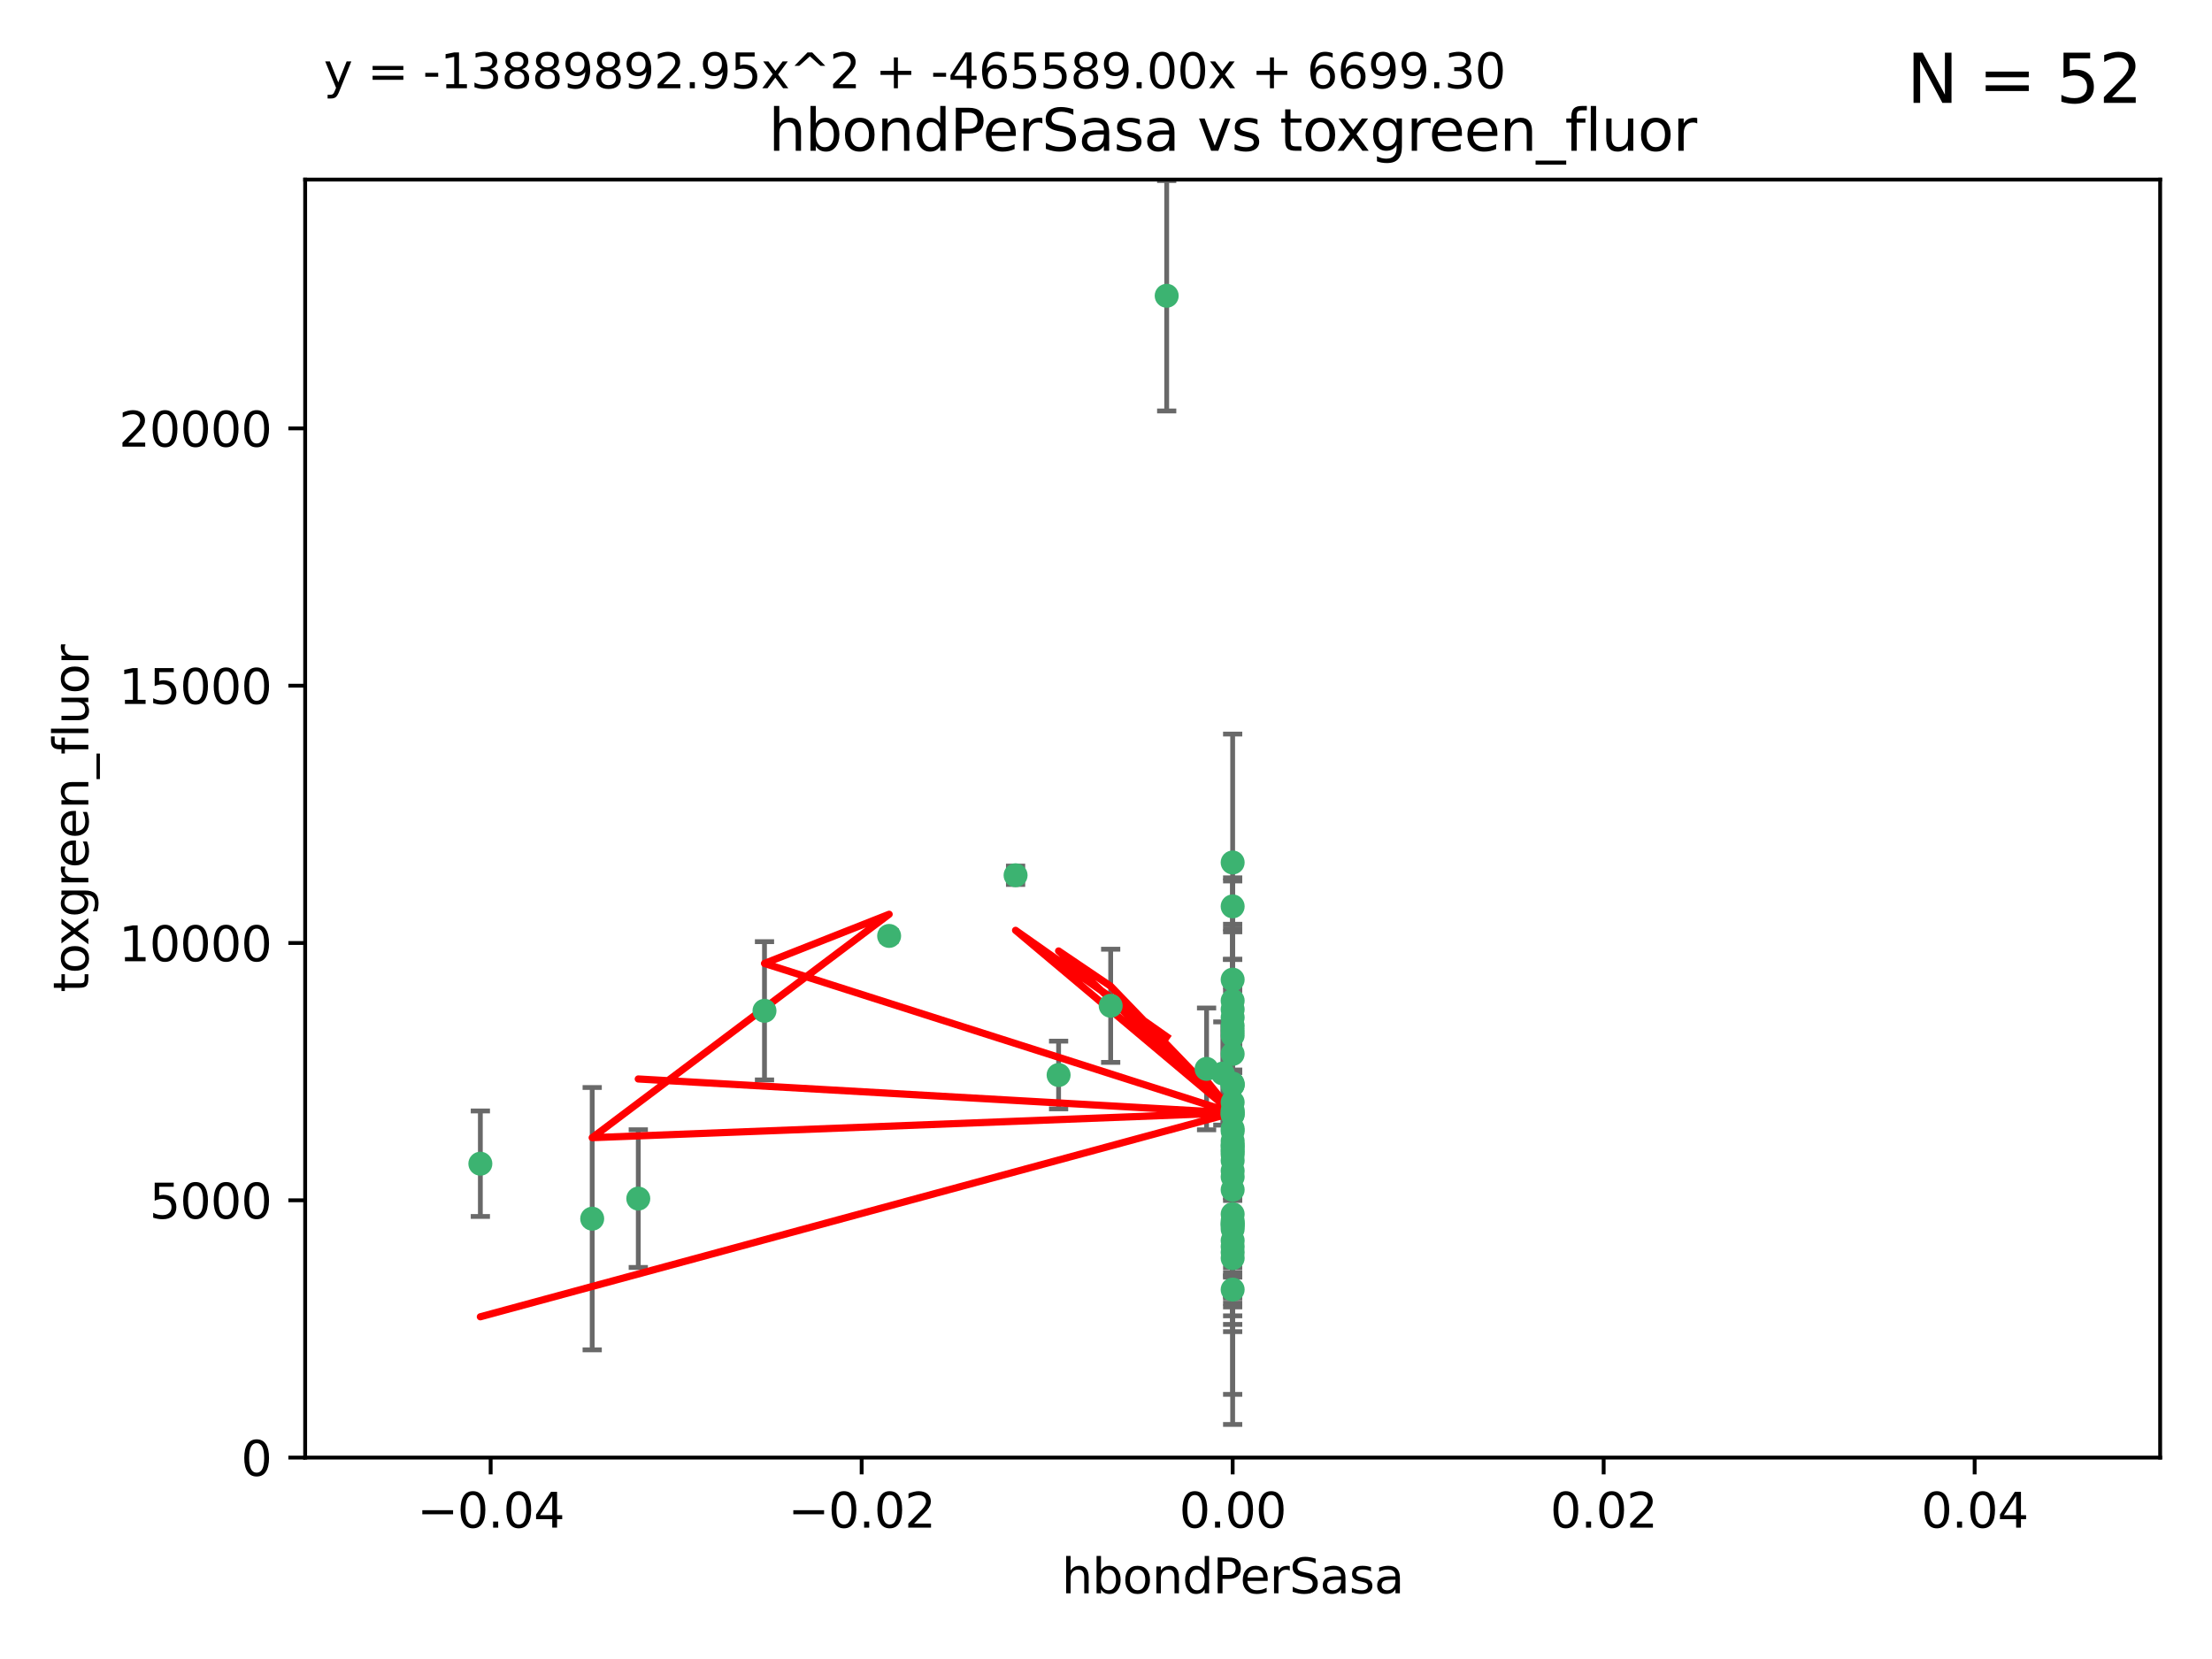 <?xml version="1.0" encoding="utf-8" standalone="no"?>
<!DOCTYPE svg PUBLIC "-//W3C//DTD SVG 1.1//EN"
  "http://www.w3.org/Graphics/SVG/1.1/DTD/svg11.dtd">
<svg xmlns:xlink="http://www.w3.org/1999/xlink" width="460.8pt" height="345.6pt" viewBox="0 0 460.8 345.6" xmlns="http://www.w3.org/2000/svg" version="1.1">
 <defs>
  <style type="text/css">*{stroke-linejoin: round; stroke-linecap: butt}</style>
 </defs>
 <g id="figure_1">
  <g id="patch_1">
   <path d="M 0 345.6 
L 460.8 345.6 
L 460.8 0 
L 0 0 
z
" style="fill: #ffffff"/>
  </g>
  <g id="axes_1">
   <g id="patch_2">
    <path d="M 63.571 303.64 
L 450 303.64 
L 450 37.411 
L 63.571 37.411 
z
" style="fill: #ffffff"/>
   </g>
   <g id="PathCollection_1">
    <defs>
     <path id="m6839c84d49" d="M 0 1.118 
C 0.297 1.118 0.581 1 0.791 0.791 
C 1 0.581 1.118 0.297 1.118 0 
C 1.118 -0.297 1 -0.581 0.791 -0.791 
C 0.581 -1 0.297 -1.118 0 -1.118 
C -0.297 -1.118 -0.581 -1 -0.791 -0.791 
C -1 -0.581 -1.118 -0.297 -1.118 0 
C -1.118 0.297 -1 0.581 -0.791 0.791 
C -0.581 1 -0.297 1.118 0 1.118 
z
" style="stroke: #3cb371"/>
    </defs>
    <g clip-path="url(#pbc2dc13303)">
     <use xlink:href="#m6839c84d49" x="243.043" y="61.614" style="fill: #3cb371; stroke: #3cb371"/>
     <use xlink:href="#m6839c84d49" x="211.564" y="182.332" style="fill: #3cb371; stroke: #3cb371"/>
     <use xlink:href="#m6839c84d49" x="256.786" y="260.882" style="fill: #3cb371; stroke: #3cb371"/>
     <use xlink:href="#m6839c84d49" x="256.786" y="237.705" style="fill: #3cb371; stroke: #3cb371"/>
     <use xlink:href="#m6839c84d49" x="231.375" y="209.523" style="fill: #3cb371; stroke: #3cb371"/>
     <use xlink:href="#m6839c84d49" x="220.527" y="223.946" style="fill: #3cb371; stroke: #3cb371"/>
     <use xlink:href="#m6839c84d49" x="256.786" y="247.854" style="fill: #3cb371; stroke: #3cb371"/>
     <use xlink:href="#m6839c84d49" x="159.258" y="210.567" style="fill: #3cb371; stroke: #3cb371"/>
     <use xlink:href="#m6839c84d49" x="185.223" y="194.97" style="fill: #3cb371; stroke: #3cb371"/>
     <use xlink:href="#m6839c84d49" x="123.366" y="253.874" style="fill: #3cb371; stroke: #3cb371"/>
     <use xlink:href="#m6839c84d49" x="256.786" y="219.551" style="fill: #3cb371; stroke: #3cb371"/>
     <use xlink:href="#m6839c84d49" x="256.786" y="254.837" style="fill: #3cb371; stroke: #3cb371"/>
     <use xlink:href="#m6839c84d49" x="256.786" y="231.332" style="fill: #3cb371; stroke: #3cb371"/>
     <use xlink:href="#m6839c84d49" x="256.786" y="235.142" style="fill: #3cb371; stroke: #3cb371"/>
     <use xlink:href="#m6839c84d49" x="256.786" y="225.726" style="fill: #3cb371; stroke: #3cb371"/>
     <use xlink:href="#m6839c84d49" x="256.786" y="255.06" style="fill: #3cb371; stroke: #3cb371"/>
     <use xlink:href="#m6839c84d49" x="256.786" y="229.629" style="fill: #3cb371; stroke: #3cb371"/>
     <use xlink:href="#m6839c84d49" x="256.786" y="214.763" style="fill: #3cb371; stroke: #3cb371"/>
     <use xlink:href="#m6839c84d49" x="256.786" y="245.158" style="fill: #3cb371; stroke: #3cb371"/>
     <use xlink:href="#m6839c84d49" x="256.786" y="243.9" style="fill: #3cb371; stroke: #3cb371"/>
     <use xlink:href="#m6839c84d49" x="256.786" y="241.77" style="fill: #3cb371; stroke: #3cb371"/>
     <use xlink:href="#m6839c84d49" x="256.786" y="240.53" style="fill: #3cb371; stroke: #3cb371"/>
     <use xlink:href="#m6839c84d49" x="256.786" y="252.93" style="fill: #3cb371; stroke: #3cb371"/>
     <use xlink:href="#m6839c84d49" x="256.786" y="215.703" style="fill: #3cb371; stroke: #3cb371"/>
     <use xlink:href="#m6839c84d49" x="256.786" y="204.074" style="fill: #3cb371; stroke: #3cb371"/>
     <use xlink:href="#m6839c84d49" x="256.786" y="225.982" style="fill: #3cb371; stroke: #3cb371"/>
     <use xlink:href="#m6839c84d49" x="256.786" y="268.646" style="fill: #3cb371; stroke: #3cb371"/>
     <use xlink:href="#m6839c84d49" x="256.786" y="238.546" style="fill: #3cb371; stroke: #3cb371"/>
     <use xlink:href="#m6839c84d49" x="256.786" y="239.903" style="fill: #3cb371; stroke: #3cb371"/>
     <use xlink:href="#m6839c84d49" x="256.786" y="188.817" style="fill: #3cb371; stroke: #3cb371"/>
     <use xlink:href="#m6839c84d49" x="256.786" y="211.954" style="fill: #3cb371; stroke: #3cb371"/>
     <use xlink:href="#m6839c84d49" x="256.786" y="235.652" style="fill: #3cb371; stroke: #3cb371"/>
     <use xlink:href="#m6839c84d49" x="256.786" y="255.398" style="fill: #3cb371; stroke: #3cb371"/>
     <use xlink:href="#m6839c84d49" x="256.786" y="208.467" style="fill: #3cb371; stroke: #3cb371"/>
     <use xlink:href="#m6839c84d49" x="256.786" y="213.709" style="fill: #3cb371; stroke: #3cb371"/>
     <use xlink:href="#m6839c84d49" x="100.067" y="242.42" style="fill: #3cb371; stroke: #3cb371"/>
     <use xlink:href="#m6839c84d49" x="256.786" y="232.178" style="fill: #3cb371; stroke: #3cb371"/>
     <use xlink:href="#m6839c84d49" x="132.967" y="249.688" style="fill: #3cb371; stroke: #3cb371"/>
     <use xlink:href="#m6839c84d49" x="256.786" y="258.434" style="fill: #3cb371; stroke: #3cb371"/>
     <use xlink:href="#m6839c84d49" x="256.786" y="259.693" style="fill: #3cb371; stroke: #3cb371"/>
     <use xlink:href="#m6839c84d49" x="256.786" y="231.695" style="fill: #3cb371; stroke: #3cb371"/>
     <use xlink:href="#m6839c84d49" x="256.786" y="238.73" style="fill: #3cb371; stroke: #3cb371"/>
     <use xlink:href="#m6839c84d49" x="256.786" y="256.045" style="fill: #3cb371; stroke: #3cb371"/>
     <use xlink:href="#m6839c84d49" x="256.786" y="254.326" style="fill: #3cb371; stroke: #3cb371"/>
     <use xlink:href="#m6839c84d49" x="256.786" y="239.436" style="fill: #3cb371; stroke: #3cb371"/>
     <use xlink:href="#m6839c84d49" x="254.74" y="223.629" style="fill: #3cb371; stroke: #3cb371"/>
     <use xlink:href="#m6839c84d49" x="256.786" y="179.671" style="fill: #3cb371; stroke: #3cb371"/>
     <use xlink:href="#m6839c84d49" x="256.786" y="226.048" style="fill: #3cb371; stroke: #3cb371"/>
     <use xlink:href="#m6839c84d49" x="251.352" y="222.67" style="fill: #3cb371; stroke: #3cb371"/>
     <use xlink:href="#m6839c84d49" x="256.786" y="210.275" style="fill: #3cb371; stroke: #3cb371"/>
     <use xlink:href="#m6839c84d49" x="256.786" y="262.091" style="fill: #3cb371; stroke: #3cb371"/>
     <use xlink:href="#m6839c84d49" x="256.786" y="232.185" style="fill: #3cb371; stroke: #3cb371"/>
    </g>
   </g>
   <g id="matplotlib.axis_1">
    <g id="xtick_1">
     <g id="line2d_1">
      <defs>
       <path id="m2594f08317" d="M 0 0 
L 0 3.5 
" style="stroke: #000000; stroke-width: 0.8"/>
      </defs>
      <g>
       <use xlink:href="#m2594f08317" x="102.214" y="303.64" style="stroke: #000000; stroke-width: 0.8"/>
      </g>
     </g>
     <g id="text_1">
      <!-- −0.04 -->
      <g transform="translate(86.891 318.238)scale(0.1 -0.1)">
       <defs>
        <path id="DejaVuSans-2212" d="M 678 2272 
L 4684 2272 
L 4684 1741 
L 678 1741 
L 678 2272 
z
" transform="scale(0.016)"/>
        <path id="DejaVuSans-30" d="M 2034 4250 
Q 1547 4250 1301 3770 
Q 1056 3291 1056 2328 
Q 1056 1369 1301 889 
Q 1547 409 2034 409 
Q 2525 409 2770 889 
Q 3016 1369 3016 2328 
Q 3016 3291 2770 3770 
Q 2525 4250 2034 4250 
z
M 2034 4750 
Q 2819 4750 3233 4129 
Q 3647 3509 3647 2328 
Q 3647 1150 3233 529 
Q 2819 -91 2034 -91 
Q 1250 -91 836 529 
Q 422 1150 422 2328 
Q 422 3509 836 4129 
Q 1250 4750 2034 4750 
z
" transform="scale(0.016)"/>
        <path id="DejaVuSans-2e" d="M 684 794 
L 1344 794 
L 1344 0 
L 684 0 
L 684 794 
z
" transform="scale(0.016)"/>
        <path id="DejaVuSans-34" d="M 2419 4116 
L 825 1625 
L 2419 1625 
L 2419 4116 
z
M 2253 4666 
L 3047 4666 
L 3047 1625 
L 3713 1625 
L 3713 1100 
L 3047 1100 
L 3047 0 
L 2419 0 
L 2419 1100 
L 313 1100 
L 313 1709 
L 2253 4666 
z
" transform="scale(0.016)"/>
       </defs>
       <use xlink:href="#DejaVuSans-2212"/>
       <use xlink:href="#DejaVuSans-30" x="83.789"/>
       <use xlink:href="#DejaVuSans-2e" x="147.412"/>
       <use xlink:href="#DejaVuSans-30" x="179.199"/>
       <use xlink:href="#DejaVuSans-34" x="242.822"/>
      </g>
     </g>
    </g>
    <g id="xtick_2">
     <g id="line2d_2">
      <g>
       <use xlink:href="#m2594f08317" x="179.5" y="303.64" style="stroke: #000000; stroke-width: 0.8"/>
      </g>
     </g>
     <g id="text_2">
      <!-- −0.02 -->
      <g transform="translate(164.177 318.238)scale(0.1 -0.1)">
       <defs>
        <path id="DejaVuSans-32" d="M 1228 531 
L 3431 531 
L 3431 0 
L 469 0 
L 469 531 
Q 828 903 1448 1529 
Q 2069 2156 2228 2338 
Q 2531 2678 2651 2914 
Q 2772 3150 2772 3378 
Q 2772 3750 2511 3984 
Q 2250 4219 1831 4219 
Q 1534 4219 1204 4116 
Q 875 4013 500 3803 
L 500 4441 
Q 881 4594 1212 4672 
Q 1544 4750 1819 4750 
Q 2544 4750 2975 4387 
Q 3406 4025 3406 3419 
Q 3406 3131 3298 2873 
Q 3191 2616 2906 2266 
Q 2828 2175 2409 1742 
Q 1991 1309 1228 531 
z
" transform="scale(0.016)"/>
       </defs>
       <use xlink:href="#DejaVuSans-2212"/>
       <use xlink:href="#DejaVuSans-30" x="83.789"/>
       <use xlink:href="#DejaVuSans-2e" x="147.412"/>
       <use xlink:href="#DejaVuSans-30" x="179.199"/>
       <use xlink:href="#DejaVuSans-32" x="242.822"/>
      </g>
     </g>
    </g>
    <g id="xtick_3">
     <g id="line2d_3">
      <g>
       <use xlink:href="#m2594f08317" x="256.786" y="303.64" style="stroke: #000000; stroke-width: 0.8"/>
      </g>
     </g>
     <g id="text_3">
      <!-- 0.00 -->
      <g transform="translate(245.653 318.238)scale(0.1 -0.1)">
       <use xlink:href="#DejaVuSans-30"/>
       <use xlink:href="#DejaVuSans-2e" x="63.623"/>
       <use xlink:href="#DejaVuSans-30" x="95.41"/>
       <use xlink:href="#DejaVuSans-30" x="159.033"/>
      </g>
     </g>
    </g>
    <g id="xtick_4">
     <g id="line2d_4">
      <g>
       <use xlink:href="#m2594f08317" x="334.071" y="303.64" style="stroke: #000000; stroke-width: 0.8"/>
      </g>
     </g>
     <g id="text_4">
      <!-- 0.02 -->
      <g transform="translate(322.939 318.238)scale(0.1 -0.1)">
       <use xlink:href="#DejaVuSans-30"/>
       <use xlink:href="#DejaVuSans-2e" x="63.623"/>
       <use xlink:href="#DejaVuSans-30" x="95.41"/>
       <use xlink:href="#DejaVuSans-32" x="159.033"/>
      </g>
     </g>
    </g>
    <g id="xtick_5">
     <g id="line2d_5">
      <g>
       <use xlink:href="#m2594f08317" x="411.357" y="303.64" style="stroke: #000000; stroke-width: 0.8"/>
      </g>
     </g>
     <g id="text_5">
      <!-- 0.04 -->
      <g transform="translate(400.224 318.238)scale(0.1 -0.1)">
       <use xlink:href="#DejaVuSans-30"/>
       <use xlink:href="#DejaVuSans-2e" x="63.623"/>
       <use xlink:href="#DejaVuSans-30" x="95.41"/>
       <use xlink:href="#DejaVuSans-34" x="159.033"/>
      </g>
     </g>
    </g>
    <g id="text_6">
     <!-- hbondPerSasa -->
     <g transform="translate(221.168 331.917)scale(0.1 -0.1)">
      <defs>
       <path id="DejaVuSans-68" d="M 3513 2113 
L 3513 0 
L 2938 0 
L 2938 2094 
Q 2938 2591 2744 2837 
Q 2550 3084 2163 3084 
Q 1697 3084 1428 2787 
Q 1159 2491 1159 1978 
L 1159 0 
L 581 0 
L 581 4863 
L 1159 4863 
L 1159 2956 
Q 1366 3272 1645 3428 
Q 1925 3584 2291 3584 
Q 2894 3584 3203 3211 
Q 3513 2838 3513 2113 
z
" transform="scale(0.016)"/>
       <path id="DejaVuSans-62" d="M 3116 1747 
Q 3116 2381 2855 2742 
Q 2594 3103 2138 3103 
Q 1681 3103 1420 2742 
Q 1159 2381 1159 1747 
Q 1159 1113 1420 752 
Q 1681 391 2138 391 
Q 2594 391 2855 752 
Q 3116 1113 3116 1747 
z
M 1159 2969 
Q 1341 3281 1617 3432 
Q 1894 3584 2278 3584 
Q 2916 3584 3314 3078 
Q 3713 2572 3713 1747 
Q 3713 922 3314 415 
Q 2916 -91 2278 -91 
Q 1894 -91 1617 61 
Q 1341 213 1159 525 
L 1159 0 
L 581 0 
L 581 4863 
L 1159 4863 
L 1159 2969 
z
" transform="scale(0.016)"/>
       <path id="DejaVuSans-6f" d="M 1959 3097 
Q 1497 3097 1228 2736 
Q 959 2375 959 1747 
Q 959 1119 1226 758 
Q 1494 397 1959 397 
Q 2419 397 2687 759 
Q 2956 1122 2956 1747 
Q 2956 2369 2687 2733 
Q 2419 3097 1959 3097 
z
M 1959 3584 
Q 2709 3584 3137 3096 
Q 3566 2609 3566 1747 
Q 3566 888 3137 398 
Q 2709 -91 1959 -91 
Q 1206 -91 779 398 
Q 353 888 353 1747 
Q 353 2609 779 3096 
Q 1206 3584 1959 3584 
z
" transform="scale(0.016)"/>
       <path id="DejaVuSans-6e" d="M 3513 2113 
L 3513 0 
L 2938 0 
L 2938 2094 
Q 2938 2591 2744 2837 
Q 2550 3084 2163 3084 
Q 1697 3084 1428 2787 
Q 1159 2491 1159 1978 
L 1159 0 
L 581 0 
L 581 3500 
L 1159 3500 
L 1159 2956 
Q 1366 3272 1645 3428 
Q 1925 3584 2291 3584 
Q 2894 3584 3203 3211 
Q 3513 2838 3513 2113 
z
" transform="scale(0.016)"/>
       <path id="DejaVuSans-64" d="M 2906 2969 
L 2906 4863 
L 3481 4863 
L 3481 0 
L 2906 0 
L 2906 525 
Q 2725 213 2448 61 
Q 2172 -91 1784 -91 
Q 1150 -91 751 415 
Q 353 922 353 1747 
Q 353 2572 751 3078 
Q 1150 3584 1784 3584 
Q 2172 3584 2448 3432 
Q 2725 3281 2906 2969 
z
M 947 1747 
Q 947 1113 1208 752 
Q 1469 391 1925 391 
Q 2381 391 2643 752 
Q 2906 1113 2906 1747 
Q 2906 2381 2643 2742 
Q 2381 3103 1925 3103 
Q 1469 3103 1208 2742 
Q 947 2381 947 1747 
z
" transform="scale(0.016)"/>
       <path id="DejaVuSans-50" d="M 1259 4147 
L 1259 2394 
L 2053 2394 
Q 2494 2394 2734 2622 
Q 2975 2850 2975 3272 
Q 2975 3691 2734 3919 
Q 2494 4147 2053 4147 
L 1259 4147 
z
M 628 4666 
L 2053 4666 
Q 2838 4666 3239 4311 
Q 3641 3956 3641 3272 
Q 3641 2581 3239 2228 
Q 2838 1875 2053 1875 
L 1259 1875 
L 1259 0 
L 628 0 
L 628 4666 
z
" transform="scale(0.016)"/>
       <path id="DejaVuSans-65" d="M 3597 1894 
L 3597 1613 
L 953 1613 
Q 991 1019 1311 708 
Q 1631 397 2203 397 
Q 2534 397 2845 478 
Q 3156 559 3463 722 
L 3463 178 
Q 3153 47 2828 -22 
Q 2503 -91 2169 -91 
Q 1331 -91 842 396 
Q 353 884 353 1716 
Q 353 2575 817 3079 
Q 1281 3584 2069 3584 
Q 2775 3584 3186 3129 
Q 3597 2675 3597 1894 
z
M 3022 2063 
Q 3016 2534 2758 2815 
Q 2500 3097 2075 3097 
Q 1594 3097 1305 2825 
Q 1016 2553 972 2059 
L 3022 2063 
z
" transform="scale(0.016)"/>
       <path id="DejaVuSans-72" d="M 2631 2963 
Q 2534 3019 2420 3045 
Q 2306 3072 2169 3072 
Q 1681 3072 1420 2755 
Q 1159 2438 1159 1844 
L 1159 0 
L 581 0 
L 581 3500 
L 1159 3500 
L 1159 2956 
Q 1341 3275 1631 3429 
Q 1922 3584 2338 3584 
Q 2397 3584 2469 3576 
Q 2541 3569 2628 3553 
L 2631 2963 
z
" transform="scale(0.016)"/>
       <path id="DejaVuSans-53" d="M 3425 4513 
L 3425 3897 
Q 3066 4069 2747 4153 
Q 2428 4238 2131 4238 
Q 1616 4238 1336 4038 
Q 1056 3838 1056 3469 
Q 1056 3159 1242 3001 
Q 1428 2844 1947 2747 
L 2328 2669 
Q 3034 2534 3370 2195 
Q 3706 1856 3706 1288 
Q 3706 609 3251 259 
Q 2797 -91 1919 -91 
Q 1588 -91 1214 -16 
Q 841 59 441 206 
L 441 856 
Q 825 641 1194 531 
Q 1563 422 1919 422 
Q 2459 422 2753 634 
Q 3047 847 3047 1241 
Q 3047 1584 2836 1778 
Q 2625 1972 2144 2069 
L 1759 2144 
Q 1053 2284 737 2584 
Q 422 2884 422 3419 
Q 422 4038 858 4394 
Q 1294 4750 2059 4750 
Q 2388 4750 2728 4690 
Q 3069 4631 3425 4513 
z
" transform="scale(0.016)"/>
       <path id="DejaVuSans-61" d="M 2194 1759 
Q 1497 1759 1228 1600 
Q 959 1441 959 1056 
Q 959 750 1161 570 
Q 1363 391 1709 391 
Q 2188 391 2477 730 
Q 2766 1069 2766 1631 
L 2766 1759 
L 2194 1759 
z
M 3341 1997 
L 3341 0 
L 2766 0 
L 2766 531 
Q 2569 213 2275 61 
Q 1981 -91 1556 -91 
Q 1019 -91 701 211 
Q 384 513 384 1019 
Q 384 1609 779 1909 
Q 1175 2209 1959 2209 
L 2766 2209 
L 2766 2266 
Q 2766 2663 2505 2880 
Q 2244 3097 1772 3097 
Q 1472 3097 1187 3025 
Q 903 2953 641 2809 
L 641 3341 
Q 956 3463 1253 3523 
Q 1550 3584 1831 3584 
Q 2591 3584 2966 3190 
Q 3341 2797 3341 1997 
z
" transform="scale(0.016)"/>
       <path id="DejaVuSans-73" d="M 2834 3397 
L 2834 2853 
Q 2591 2978 2328 3040 
Q 2066 3103 1784 3103 
Q 1356 3103 1142 2972 
Q 928 2841 928 2578 
Q 928 2378 1081 2264 
Q 1234 2150 1697 2047 
L 1894 2003 
Q 2506 1872 2764 1633 
Q 3022 1394 3022 966 
Q 3022 478 2636 193 
Q 2250 -91 1575 -91 
Q 1294 -91 989 -36 
Q 684 19 347 128 
L 347 722 
Q 666 556 975 473 
Q 1284 391 1588 391 
Q 1994 391 2212 530 
Q 2431 669 2431 922 
Q 2431 1156 2273 1281 
Q 2116 1406 1581 1522 
L 1381 1569 
Q 847 1681 609 1914 
Q 372 2147 372 2553 
Q 372 3047 722 3315 
Q 1072 3584 1716 3584 
Q 2034 3584 2315 3537 
Q 2597 3491 2834 3397 
z
" transform="scale(0.016)"/>
      </defs>
      <use xlink:href="#DejaVuSans-68"/>
      <use xlink:href="#DejaVuSans-62" x="63.379"/>
      <use xlink:href="#DejaVuSans-6f" x="126.855"/>
      <use xlink:href="#DejaVuSans-6e" x="188.037"/>
      <use xlink:href="#DejaVuSans-64" x="251.416"/>
      <use xlink:href="#DejaVuSans-50" x="314.893"/>
      <use xlink:href="#DejaVuSans-65" x="371.57"/>
      <use xlink:href="#DejaVuSans-72" x="433.094"/>
      <use xlink:href="#DejaVuSans-53" x="474.207"/>
      <use xlink:href="#DejaVuSans-61" x="537.684"/>
      <use xlink:href="#DejaVuSans-73" x="598.963"/>
      <use xlink:href="#DejaVuSans-61" x="651.062"/>
     </g>
    </g>
   </g>
   <g id="matplotlib.axis_2">
    <g id="ytick_1">
     <g id="line2d_6">
      <defs>
       <path id="m16b9aaf770" d="M 0 0 
L -3.5 0 
" style="stroke: #000000; stroke-width: 0.8"/>
      </defs>
      <g>
       <use xlink:href="#m16b9aaf770" x="63.571" y="303.64" style="stroke: #000000; stroke-width: 0.8"/>
      </g>
     </g>
     <g id="text_7">
      <!-- 0 -->
      <g transform="translate(50.209 307.439)scale(0.1 -0.1)">
       <use xlink:href="#DejaVuSans-30"/>
      </g>
     </g>
    </g>
    <g id="ytick_2">
     <g id="line2d_7">
      <g>
       <use xlink:href="#m16b9aaf770" x="63.571" y="250.04" style="stroke: #000000; stroke-width: 0.8"/>
      </g>
     </g>
     <g id="text_8">
      <!-- 5000 -->
      <g transform="translate(31.121 253.84)scale(0.1 -0.1)">
       <defs>
        <path id="DejaVuSans-35" d="M 691 4666 
L 3169 4666 
L 3169 4134 
L 1269 4134 
L 1269 2991 
Q 1406 3038 1543 3061 
Q 1681 3084 1819 3084 
Q 2600 3084 3056 2656 
Q 3513 2228 3513 1497 
Q 3513 744 3044 326 
Q 2575 -91 1722 -91 
Q 1428 -91 1123 -41 
Q 819 9 494 109 
L 494 744 
Q 775 591 1075 516 
Q 1375 441 1709 441 
Q 2250 441 2565 725 
Q 2881 1009 2881 1497 
Q 2881 1984 2565 2268 
Q 2250 2553 1709 2553 
Q 1456 2553 1204 2497 
Q 953 2441 691 2322 
L 691 4666 
z
" transform="scale(0.016)"/>
       </defs>
       <use xlink:href="#DejaVuSans-35"/>
       <use xlink:href="#DejaVuSans-30" x="63.623"/>
       <use xlink:href="#DejaVuSans-30" x="127.246"/>
       <use xlink:href="#DejaVuSans-30" x="190.869"/>
      </g>
     </g>
    </g>
    <g id="ytick_3">
     <g id="line2d_8">
      <g>
       <use xlink:href="#m16b9aaf770" x="63.571" y="196.441" style="stroke: #000000; stroke-width: 0.8"/>
      </g>
     </g>
     <g id="text_9">
      <!-- 10000 -->
      <g transform="translate(24.759 200.24)scale(0.1 -0.1)">
       <defs>
        <path id="DejaVuSans-31" d="M 794 531 
L 1825 531 
L 1825 4091 
L 703 3866 
L 703 4441 
L 1819 4666 
L 2450 4666 
L 2450 531 
L 3481 531 
L 3481 0 
L 794 0 
L 794 531 
z
" transform="scale(0.016)"/>
       </defs>
       <use xlink:href="#DejaVuSans-31"/>
       <use xlink:href="#DejaVuSans-30" x="63.623"/>
       <use xlink:href="#DejaVuSans-30" x="127.246"/>
       <use xlink:href="#DejaVuSans-30" x="190.869"/>
       <use xlink:href="#DejaVuSans-30" x="254.492"/>
      </g>
     </g>
    </g>
    <g id="ytick_4">
     <g id="line2d_9">
      <g>
       <use xlink:href="#m16b9aaf770" x="63.571" y="142.841" style="stroke: #000000; stroke-width: 0.8"/>
      </g>
     </g>
     <g id="text_10">
      <!-- 15000 -->
      <g transform="translate(24.759 146.64)scale(0.1 -0.1)">
       <use xlink:href="#DejaVuSans-31"/>
       <use xlink:href="#DejaVuSans-35" x="63.623"/>
       <use xlink:href="#DejaVuSans-30" x="127.246"/>
       <use xlink:href="#DejaVuSans-30" x="190.869"/>
       <use xlink:href="#DejaVuSans-30" x="254.492"/>
      </g>
     </g>
    </g>
    <g id="ytick_5">
     <g id="line2d_10">
      <g>
       <use xlink:href="#m16b9aaf770" x="63.571" y="89.242" style="stroke: #000000; stroke-width: 0.8"/>
      </g>
     </g>
     <g id="text_11">
      <!-- 20000 -->
      <g transform="translate(24.759 93.041)scale(0.1 -0.1)">
       <use xlink:href="#DejaVuSans-32"/>
       <use xlink:href="#DejaVuSans-30" x="63.623"/>
       <use xlink:href="#DejaVuSans-30" x="127.246"/>
       <use xlink:href="#DejaVuSans-30" x="190.869"/>
       <use xlink:href="#DejaVuSans-30" x="254.492"/>
      </g>
     </g>
    </g>
    <g id="text_12">
     <!-- toxgreen_fluor -->
     <g transform="translate(18.401 206.72)rotate(-90)scale(0.1 -0.1)">
      <defs>
       <path id="DejaVuSans-74" d="M 1172 4494 
L 1172 3500 
L 2356 3500 
L 2356 3053 
L 1172 3053 
L 1172 1153 
Q 1172 725 1289 603 
Q 1406 481 1766 481 
L 2356 481 
L 2356 0 
L 1766 0 
Q 1100 0 847 248 
Q 594 497 594 1153 
L 594 3053 
L 172 3053 
L 172 3500 
L 594 3500 
L 594 4494 
L 1172 4494 
z
" transform="scale(0.016)"/>
       <path id="DejaVuSans-78" d="M 3513 3500 
L 2247 1797 
L 3578 0 
L 2900 0 
L 1881 1375 
L 863 0 
L 184 0 
L 1544 1831 
L 300 3500 
L 978 3500 
L 1906 2253 
L 2834 3500 
L 3513 3500 
z
" transform="scale(0.016)"/>
       <path id="DejaVuSans-67" d="M 2906 1791 
Q 2906 2416 2648 2759 
Q 2391 3103 1925 3103 
Q 1463 3103 1205 2759 
Q 947 2416 947 1791 
Q 947 1169 1205 825 
Q 1463 481 1925 481 
Q 2391 481 2648 825 
Q 2906 1169 2906 1791 
z
M 3481 434 
Q 3481 -459 3084 -895 
Q 2688 -1331 1869 -1331 
Q 1566 -1331 1297 -1286 
Q 1028 -1241 775 -1147 
L 775 -588 
Q 1028 -725 1275 -790 
Q 1522 -856 1778 -856 
Q 2344 -856 2625 -561 
Q 2906 -266 2906 331 
L 2906 616 
Q 2728 306 2450 153 
Q 2172 0 1784 0 
Q 1141 0 747 490 
Q 353 981 353 1791 
Q 353 2603 747 3093 
Q 1141 3584 1784 3584 
Q 2172 3584 2450 3431 
Q 2728 3278 2906 2969 
L 2906 3500 
L 3481 3500 
L 3481 434 
z
" transform="scale(0.016)"/>
       <path id="DejaVuSans-5f" d="M 3263 -1063 
L 3263 -1509 
L -63 -1509 
L -63 -1063 
L 3263 -1063 
z
" transform="scale(0.016)"/>
       <path id="DejaVuSans-66" d="M 2375 4863 
L 2375 4384 
L 1825 4384 
Q 1516 4384 1395 4259 
Q 1275 4134 1275 3809 
L 1275 3500 
L 2222 3500 
L 2222 3053 
L 1275 3053 
L 1275 0 
L 697 0 
L 697 3053 
L 147 3053 
L 147 3500 
L 697 3500 
L 697 3744 
Q 697 4328 969 4595 
Q 1241 4863 1831 4863 
L 2375 4863 
z
" transform="scale(0.016)"/>
       <path id="DejaVuSans-6c" d="M 603 4863 
L 1178 4863 
L 1178 0 
L 603 0 
L 603 4863 
z
" transform="scale(0.016)"/>
       <path id="DejaVuSans-75" d="M 544 1381 
L 544 3500 
L 1119 3500 
L 1119 1403 
Q 1119 906 1312 657 
Q 1506 409 1894 409 
Q 2359 409 2629 706 
Q 2900 1003 2900 1516 
L 2900 3500 
L 3475 3500 
L 3475 0 
L 2900 0 
L 2900 538 
Q 2691 219 2414 64 
Q 2138 -91 1772 -91 
Q 1169 -91 856 284 
Q 544 659 544 1381 
z
M 1991 3584 
L 1991 3584 
z
" transform="scale(0.016)"/>
      </defs>
      <use xlink:href="#DejaVuSans-74"/>
      <use xlink:href="#DejaVuSans-6f" x="39.209"/>
      <use xlink:href="#DejaVuSans-78" x="97.266"/>
      <use xlink:href="#DejaVuSans-67" x="156.445"/>
      <use xlink:href="#DejaVuSans-72" x="219.922"/>
      <use xlink:href="#DejaVuSans-65" x="258.785"/>
      <use xlink:href="#DejaVuSans-65" x="320.309"/>
      <use xlink:href="#DejaVuSans-6e" x="381.832"/>
      <use xlink:href="#DejaVuSans-5f" x="445.211"/>
      <use xlink:href="#DejaVuSans-66" x="495.211"/>
      <use xlink:href="#DejaVuSans-6c" x="530.416"/>
      <use xlink:href="#DejaVuSans-75" x="558.199"/>
      <use xlink:href="#DejaVuSans-6f" x="621.578"/>
      <use xlink:href="#DejaVuSans-72" x="682.76"/>
     </g>
    </g>
   </g>
   <g id="LineCollection_1">
    <path d="M 243.043 85.61 
L 243.043 37.617 
" clip-path="url(#pbc2dc13303)" style="fill: none; stroke: #696969"/>
    <path d="M 211.564 184.246 
L 211.564 180.418 
" clip-path="url(#pbc2dc13303)" style="fill: none; stroke: #696969"/>
    <path d="M 256.786 277.405 
L 256.786 244.359 
" clip-path="url(#pbc2dc13303)" style="fill: none; stroke: #696969"/>
    <path d="M 256.786 242.055 
L 256.786 233.355 
" clip-path="url(#pbc2dc13303)" style="fill: none; stroke: #696969"/>
    <path d="M 231.375 221.309 
L 231.375 197.738 
" clip-path="url(#pbc2dc13303)" style="fill: none; stroke: #696969"/>
    <path d="M 220.527 231 
L 220.527 216.893 
" clip-path="url(#pbc2dc13303)" style="fill: none; stroke: #696969"/>
    <path d="M 256.786 270.017 
L 256.786 225.69 
" clip-path="url(#pbc2dc13303)" style="fill: none; stroke: #696969"/>
    <path d="M 159.258 224.966 
L 159.258 196.167 
" clip-path="url(#pbc2dc13303)" style="fill: none; stroke: #696969"/>
    <path d="M 185.223 196.069 
L 185.223 193.871 
" clip-path="url(#pbc2dc13303)" style="fill: none; stroke: #696969"/>
    <path d="M 123.366 281.2 
L 123.366 226.547 
" clip-path="url(#pbc2dc13303)" style="fill: none; stroke: #696969"/>
    <path d="M 256.786 245.607 
L 256.786 193.496 
" clip-path="url(#pbc2dc13303)" style="fill: none; stroke: #696969"/>
    <path d="M 256.786 262.177 
L 256.786 247.498 
" clip-path="url(#pbc2dc13303)" style="fill: none; stroke: #696969"/>
    <path d="M 256.786 257.083 
L 256.786 205.581 
" clip-path="url(#pbc2dc13303)" style="fill: none; stroke: #696969"/>
    <path d="M 256.786 258.576 
L 256.786 211.708 
" clip-path="url(#pbc2dc13303)" style="fill: none; stroke: #696969"/>
    <path d="M 256.786 234.503 
L 256.786 216.949 
" clip-path="url(#pbc2dc13303)" style="fill: none; stroke: #696969"/>
    <path d="M 256.786 272.254 
L 256.786 237.865 
" clip-path="url(#pbc2dc13303)" style="fill: none; stroke: #696969"/>
    <path d="M 256.786 235.82 
L 256.786 223.438 
" clip-path="url(#pbc2dc13303)" style="fill: none; stroke: #696969"/>
    <path d="M 256.786 229.631 
L 256.786 199.894 
" clip-path="url(#pbc2dc13303)" style="fill: none; stroke: #696969"/>
    <path d="M 256.786 249.512 
L 256.786 240.804 
" clip-path="url(#pbc2dc13303)" style="fill: none; stroke: #696969"/>
    <path d="M 256.786 253.944 
L 256.786 233.856 
" clip-path="url(#pbc2dc13303)" style="fill: none; stroke: #696969"/>
    <path d="M 256.786 265.181 
L 256.786 218.36 
" clip-path="url(#pbc2dc13303)" style="fill: none; stroke: #696969"/>
    <path d="M 256.786 247.025 
L 256.786 234.035 
" clip-path="url(#pbc2dc13303)" style="fill: none; stroke: #696969"/>
    <path d="M 256.786 271.48 
L 256.786 234.38 
" clip-path="url(#pbc2dc13303)" style="fill: none; stroke: #696969"/>
    <path d="M 256.786 217.852 
L 256.786 213.554 
" clip-path="url(#pbc2dc13303)" style="fill: none; stroke: #696969"/>
    <path d="M 256.786 215.616 
L 256.786 192.533 
" clip-path="url(#pbc2dc13303)" style="fill: none; stroke: #696969"/>
    <path d="M 256.786 252.135 
L 256.786 199.829 
" clip-path="url(#pbc2dc13303)" style="fill: none; stroke: #696969"/>
    <path d="M 256.786 296.735 
L 256.786 240.557 
" clip-path="url(#pbc2dc13303)" style="fill: none; stroke: #696969"/>
    <path d="M 256.786 264.108 
L 256.786 212.985 
" clip-path="url(#pbc2dc13303)" style="fill: none; stroke: #696969"/>
    <path d="M 256.786 246.339 
L 256.786 233.468 
" clip-path="url(#pbc2dc13303)" style="fill: none; stroke: #696969"/>
    <path d="M 256.786 194.112 
L 256.786 183.522 
" clip-path="url(#pbc2dc13303)" style="fill: none; stroke: #696969"/>
    <path d="M 256.786 214.326 
L 256.786 209.582 
" clip-path="url(#pbc2dc13303)" style="fill: none; stroke: #696969"/>
    <path d="M 256.786 246.639 
L 256.786 224.665 
" clip-path="url(#pbc2dc13303)" style="fill: none; stroke: #696969"/>
    <path d="M 256.786 265.779 
L 256.786 245.016 
" clip-path="url(#pbc2dc13303)" style="fill: none; stroke: #696969"/>
    <path d="M 256.786 234.067 
L 256.786 182.867 
" clip-path="url(#pbc2dc13303)" style="fill: none; stroke: #696969"/>
    <path d="M 256.786 222.902 
L 256.786 204.517 
" clip-path="url(#pbc2dc13303)" style="fill: none; stroke: #696969"/>
    <path d="M 100.067 253.407 
L 100.067 231.433 
" clip-path="url(#pbc2dc13303)" style="fill: none; stroke: #696969"/>
    <path d="M 256.786 254.353 
L 256.786 210.003 
" clip-path="url(#pbc2dc13303)" style="fill: none; stroke: #696969"/>
    <path d="M 132.967 264.032 
L 132.967 235.343 
" clip-path="url(#pbc2dc13303)" style="fill: none; stroke: #696969"/>
    <path d="M 256.786 270.418 
L 256.786 246.45 
" clip-path="url(#pbc2dc13303)" style="fill: none; stroke: #696969"/>
    <path d="M 256.786 290.471 
L 256.786 228.914 
" clip-path="url(#pbc2dc13303)" style="fill: none; stroke: #696969"/>
    <path d="M 256.786 238.714 
L 256.786 224.675 
" clip-path="url(#pbc2dc13303)" style="fill: none; stroke: #696969"/>
    <path d="M 256.786 266.049 
L 256.786 211.412 
" clip-path="url(#pbc2dc13303)" style="fill: none; stroke: #696969"/>
    <path d="M 256.786 269.213 
L 256.786 242.877 
" clip-path="url(#pbc2dc13303)" style="fill: none; stroke: #696969"/>
    <path d="M 256.786 275.902 
L 256.786 232.749 
" clip-path="url(#pbc2dc13303)" style="fill: none; stroke: #696969"/>
    <path d="M 256.786 245.198 
L 256.786 233.675 
" clip-path="url(#pbc2dc13303)" style="fill: none; stroke: #696969"/>
    <path d="M 254.74 234.381 
L 254.74 212.876 
" clip-path="url(#pbc2dc13303)" style="fill: none; stroke: #696969"/>
    <path d="M 256.786 206.424 
L 256.786 152.918 
" clip-path="url(#pbc2dc13303)" style="fill: none; stroke: #696969"/>
    <path d="M 256.786 237.582 
L 256.786 214.514 
" clip-path="url(#pbc2dc13303)" style="fill: none; stroke: #696969"/>
    <path d="M 251.352 235.358 
L 251.352 209.982 
" clip-path="url(#pbc2dc13303)" style="fill: none; stroke: #696969"/>
    <path d="M 256.786 212.053 
L 256.786 208.496 
" clip-path="url(#pbc2dc13303)" style="fill: none; stroke: #696969"/>
    <path d="M 256.786 274.111 
L 256.786 250.071 
" clip-path="url(#pbc2dc13303)" style="fill: none; stroke: #696969"/>
    <path d="M 256.786 245.657 
L 256.786 218.714 
" clip-path="url(#pbc2dc13303)" style="fill: none; stroke: #696969"/>
   </g>
   <g id="line2d_11">
    <defs>
     <path id="m7a3654ab62" d="M 2 0 
L -2 -0 
" style="stroke: #696969"/>
    </defs>
    <g clip-path="url(#pbc2dc13303)">
     <use xlink:href="#m7a3654ab62" x="243.043" y="85.61" style="fill: #696969; stroke: #696969"/>
     <use xlink:href="#m7a3654ab62" x="211.564" y="184.246" style="fill: #696969; stroke: #696969"/>
     <use xlink:href="#m7a3654ab62" x="256.786" y="277.405" style="fill: #696969; stroke: #696969"/>
     <use xlink:href="#m7a3654ab62" x="256.786" y="242.055" style="fill: #696969; stroke: #696969"/>
     <use xlink:href="#m7a3654ab62" x="231.375" y="221.309" style="fill: #696969; stroke: #696969"/>
     <use xlink:href="#m7a3654ab62" x="220.527" y="231" style="fill: #696969; stroke: #696969"/>
     <use xlink:href="#m7a3654ab62" x="256.786" y="270.017" style="fill: #696969; stroke: #696969"/>
     <use xlink:href="#m7a3654ab62" x="159.258" y="224.966" style="fill: #696969; stroke: #696969"/>
     <use xlink:href="#m7a3654ab62" x="185.223" y="196.069" style="fill: #696969; stroke: #696969"/>
     <use xlink:href="#m7a3654ab62" x="123.366" y="281.2" style="fill: #696969; stroke: #696969"/>
     <use xlink:href="#m7a3654ab62" x="256.786" y="245.607" style="fill: #696969; stroke: #696969"/>
     <use xlink:href="#m7a3654ab62" x="256.786" y="262.177" style="fill: #696969; stroke: #696969"/>
     <use xlink:href="#m7a3654ab62" x="256.786" y="257.083" style="fill: #696969; stroke: #696969"/>
     <use xlink:href="#m7a3654ab62" x="256.786" y="258.576" style="fill: #696969; stroke: #696969"/>
     <use xlink:href="#m7a3654ab62" x="256.786" y="234.503" style="fill: #696969; stroke: #696969"/>
     <use xlink:href="#m7a3654ab62" x="256.786" y="272.254" style="fill: #696969; stroke: #696969"/>
     <use xlink:href="#m7a3654ab62" x="256.786" y="235.82" style="fill: #696969; stroke: #696969"/>
     <use xlink:href="#m7a3654ab62" x="256.786" y="229.631" style="fill: #696969; stroke: #696969"/>
     <use xlink:href="#m7a3654ab62" x="256.786" y="249.512" style="fill: #696969; stroke: #696969"/>
     <use xlink:href="#m7a3654ab62" x="256.786" y="253.944" style="fill: #696969; stroke: #696969"/>
     <use xlink:href="#m7a3654ab62" x="256.786" y="265.181" style="fill: #696969; stroke: #696969"/>
     <use xlink:href="#m7a3654ab62" x="256.786" y="247.025" style="fill: #696969; stroke: #696969"/>
     <use xlink:href="#m7a3654ab62" x="256.786" y="271.48" style="fill: #696969; stroke: #696969"/>
     <use xlink:href="#m7a3654ab62" x="256.786" y="217.852" style="fill: #696969; stroke: #696969"/>
     <use xlink:href="#m7a3654ab62" x="256.786" y="215.616" style="fill: #696969; stroke: #696969"/>
     <use xlink:href="#m7a3654ab62" x="256.786" y="252.135" style="fill: #696969; stroke: #696969"/>
     <use xlink:href="#m7a3654ab62" x="256.786" y="296.735" style="fill: #696969; stroke: #696969"/>
     <use xlink:href="#m7a3654ab62" x="256.786" y="264.108" style="fill: #696969; stroke: #696969"/>
     <use xlink:href="#m7a3654ab62" x="256.786" y="246.339" style="fill: #696969; stroke: #696969"/>
     <use xlink:href="#m7a3654ab62" x="256.786" y="194.112" style="fill: #696969; stroke: #696969"/>
     <use xlink:href="#m7a3654ab62" x="256.786" y="214.326" style="fill: #696969; stroke: #696969"/>
     <use xlink:href="#m7a3654ab62" x="256.786" y="246.639" style="fill: #696969; stroke: #696969"/>
     <use xlink:href="#m7a3654ab62" x="256.786" y="265.779" style="fill: #696969; stroke: #696969"/>
     <use xlink:href="#m7a3654ab62" x="256.786" y="234.067" style="fill: #696969; stroke: #696969"/>
     <use xlink:href="#m7a3654ab62" x="256.786" y="222.902" style="fill: #696969; stroke: #696969"/>
     <use xlink:href="#m7a3654ab62" x="100.067" y="253.407" style="fill: #696969; stroke: #696969"/>
     <use xlink:href="#m7a3654ab62" x="256.786" y="254.353" style="fill: #696969; stroke: #696969"/>
     <use xlink:href="#m7a3654ab62" x="132.967" y="264.032" style="fill: #696969; stroke: #696969"/>
     <use xlink:href="#m7a3654ab62" x="256.786" y="270.418" style="fill: #696969; stroke: #696969"/>
     <use xlink:href="#m7a3654ab62" x="256.786" y="290.471" style="fill: #696969; stroke: #696969"/>
     <use xlink:href="#m7a3654ab62" x="256.786" y="238.714" style="fill: #696969; stroke: #696969"/>
     <use xlink:href="#m7a3654ab62" x="256.786" y="266.049" style="fill: #696969; stroke: #696969"/>
     <use xlink:href="#m7a3654ab62" x="256.786" y="269.213" style="fill: #696969; stroke: #696969"/>
     <use xlink:href="#m7a3654ab62" x="256.786" y="275.902" style="fill: #696969; stroke: #696969"/>
     <use xlink:href="#m7a3654ab62" x="256.786" y="245.198" style="fill: #696969; stroke: #696969"/>
     <use xlink:href="#m7a3654ab62" x="254.74" y="234.381" style="fill: #696969; stroke: #696969"/>
     <use xlink:href="#m7a3654ab62" x="256.786" y="206.424" style="fill: #696969; stroke: #696969"/>
     <use xlink:href="#m7a3654ab62" x="256.786" y="237.582" style="fill: #696969; stroke: #696969"/>
     <use xlink:href="#m7a3654ab62" x="251.352" y="235.358" style="fill: #696969; stroke: #696969"/>
     <use xlink:href="#m7a3654ab62" x="256.786" y="212.053" style="fill: #696969; stroke: #696969"/>
     <use xlink:href="#m7a3654ab62" x="256.786" y="274.111" style="fill: #696969; stroke: #696969"/>
     <use xlink:href="#m7a3654ab62" x="256.786" y="245.657" style="fill: #696969; stroke: #696969"/>
    </g>
   </g>
   <g id="line2d_12">
    <g clip-path="url(#pbc2dc13303)">
     <use xlink:href="#m7a3654ab62" x="243.043" y="37.617" style="fill: #696969; stroke: #696969"/>
     <use xlink:href="#m7a3654ab62" x="211.564" y="180.418" style="fill: #696969; stroke: #696969"/>
     <use xlink:href="#m7a3654ab62" x="256.786" y="244.359" style="fill: #696969; stroke: #696969"/>
     <use xlink:href="#m7a3654ab62" x="256.786" y="233.355" style="fill: #696969; stroke: #696969"/>
     <use xlink:href="#m7a3654ab62" x="231.375" y="197.738" style="fill: #696969; stroke: #696969"/>
     <use xlink:href="#m7a3654ab62" x="220.527" y="216.893" style="fill: #696969; stroke: #696969"/>
     <use xlink:href="#m7a3654ab62" x="256.786" y="225.69" style="fill: #696969; stroke: #696969"/>
     <use xlink:href="#m7a3654ab62" x="159.258" y="196.167" style="fill: #696969; stroke: #696969"/>
     <use xlink:href="#m7a3654ab62" x="185.223" y="193.871" style="fill: #696969; stroke: #696969"/>
     <use xlink:href="#m7a3654ab62" x="123.366" y="226.547" style="fill: #696969; stroke: #696969"/>
     <use xlink:href="#m7a3654ab62" x="256.786" y="193.496" style="fill: #696969; stroke: #696969"/>
     <use xlink:href="#m7a3654ab62" x="256.786" y="247.498" style="fill: #696969; stroke: #696969"/>
     <use xlink:href="#m7a3654ab62" x="256.786" y="205.581" style="fill: #696969; stroke: #696969"/>
     <use xlink:href="#m7a3654ab62" x="256.786" y="211.708" style="fill: #696969; stroke: #696969"/>
     <use xlink:href="#m7a3654ab62" x="256.786" y="216.949" style="fill: #696969; stroke: #696969"/>
     <use xlink:href="#m7a3654ab62" x="256.786" y="237.865" style="fill: #696969; stroke: #696969"/>
     <use xlink:href="#m7a3654ab62" x="256.786" y="223.438" style="fill: #696969; stroke: #696969"/>
     <use xlink:href="#m7a3654ab62" x="256.786" y="199.894" style="fill: #696969; stroke: #696969"/>
     <use xlink:href="#m7a3654ab62" x="256.786" y="240.804" style="fill: #696969; stroke: #696969"/>
     <use xlink:href="#m7a3654ab62" x="256.786" y="233.856" style="fill: #696969; stroke: #696969"/>
     <use xlink:href="#m7a3654ab62" x="256.786" y="218.36" style="fill: #696969; stroke: #696969"/>
     <use xlink:href="#m7a3654ab62" x="256.786" y="234.035" style="fill: #696969; stroke: #696969"/>
     <use xlink:href="#m7a3654ab62" x="256.786" y="234.38" style="fill: #696969; stroke: #696969"/>
     <use xlink:href="#m7a3654ab62" x="256.786" y="213.554" style="fill: #696969; stroke: #696969"/>
     <use xlink:href="#m7a3654ab62" x="256.786" y="192.533" style="fill: #696969; stroke: #696969"/>
     <use xlink:href="#m7a3654ab62" x="256.786" y="199.829" style="fill: #696969; stroke: #696969"/>
     <use xlink:href="#m7a3654ab62" x="256.786" y="240.557" style="fill: #696969; stroke: #696969"/>
     <use xlink:href="#m7a3654ab62" x="256.786" y="212.985" style="fill: #696969; stroke: #696969"/>
     <use xlink:href="#m7a3654ab62" x="256.786" y="233.468" style="fill: #696969; stroke: #696969"/>
     <use xlink:href="#m7a3654ab62" x="256.786" y="183.522" style="fill: #696969; stroke: #696969"/>
     <use xlink:href="#m7a3654ab62" x="256.786" y="209.582" style="fill: #696969; stroke: #696969"/>
     <use xlink:href="#m7a3654ab62" x="256.786" y="224.665" style="fill: #696969; stroke: #696969"/>
     <use xlink:href="#m7a3654ab62" x="256.786" y="245.016" style="fill: #696969; stroke: #696969"/>
     <use xlink:href="#m7a3654ab62" x="256.786" y="182.867" style="fill: #696969; stroke: #696969"/>
     <use xlink:href="#m7a3654ab62" x="256.786" y="204.517" style="fill: #696969; stroke: #696969"/>
     <use xlink:href="#m7a3654ab62" x="100.067" y="231.433" style="fill: #696969; stroke: #696969"/>
     <use xlink:href="#m7a3654ab62" x="256.786" y="210.003" style="fill: #696969; stroke: #696969"/>
     <use xlink:href="#m7a3654ab62" x="132.967" y="235.343" style="fill: #696969; stroke: #696969"/>
     <use xlink:href="#m7a3654ab62" x="256.786" y="246.45" style="fill: #696969; stroke: #696969"/>
     <use xlink:href="#m7a3654ab62" x="256.786" y="228.914" style="fill: #696969; stroke: #696969"/>
     <use xlink:href="#m7a3654ab62" x="256.786" y="224.675" style="fill: #696969; stroke: #696969"/>
     <use xlink:href="#m7a3654ab62" x="256.786" y="211.412" style="fill: #696969; stroke: #696969"/>
     <use xlink:href="#m7a3654ab62" x="256.786" y="242.877" style="fill: #696969; stroke: #696969"/>
     <use xlink:href="#m7a3654ab62" x="256.786" y="232.749" style="fill: #696969; stroke: #696969"/>
     <use xlink:href="#m7a3654ab62" x="256.786" y="233.675" style="fill: #696969; stroke: #696969"/>
     <use xlink:href="#m7a3654ab62" x="254.74" y="212.876" style="fill: #696969; stroke: #696969"/>
     <use xlink:href="#m7a3654ab62" x="256.786" y="152.918" style="fill: #696969; stroke: #696969"/>
     <use xlink:href="#m7a3654ab62" x="256.786" y="214.514" style="fill: #696969; stroke: #696969"/>
     <use xlink:href="#m7a3654ab62" x="251.352" y="209.982" style="fill: #696969; stroke: #696969"/>
     <use xlink:href="#m7a3654ab62" x="256.786" y="208.496" style="fill: #696969; stroke: #696969"/>
     <use xlink:href="#m7a3654ab62" x="256.786" y="250.071" style="fill: #696969; stroke: #696969"/>
     <use xlink:href="#m7a3654ab62" x="256.786" y="218.714" style="fill: #696969; stroke: #696969"/>
    </g>
   </g>
   <g id="line2d_13">
    <path d="M 243.043 215.958 
L 211.564 193.807 
L 256.786 231.824 
L 256.786 231.824 
L 231.375 205.443 
L 220.527 198.102 
L 256.786 231.824 
L 159.258 200.702 
L 185.223 190.46 
L 123.366 236.998 
L 256.786 231.824 
L 256.786 231.824 
L 256.786 231.824 
L 256.786 231.824 
L 256.786 231.824 
L 256.786 231.824 
L 256.786 231.824 
L 256.786 231.824 
L 256.786 231.824 
L 256.786 231.824 
L 256.786 231.824 
L 256.786 231.824 
L 256.786 231.824 
L 256.786 231.824 
L 256.786 231.824 
L 256.786 231.824 
L 256.786 231.824 
L 256.786 231.824 
L 256.786 231.824 
L 256.786 231.824 
L 256.786 231.824 
L 256.786 231.824 
L 256.786 231.824 
L 256.786 231.824 
L 256.786 231.824 
L 100.067 274.309 
L 256.786 231.824 
L 132.967 224.771 
L 256.786 231.824 
L 256.786 231.824 
L 256.786 231.824 
L 256.786 231.824 
L 256.786 231.824 
L 256.786 231.824 
L 256.786 231.824 
L 254.74 229.223 
L 256.786 231.824 
L 256.786 231.824 
L 251.352 225.1 
L 256.786 231.824 
L 256.786 231.824 
L 256.786 231.824 
" clip-path="url(#pbc2dc13303)" style="fill: none; stroke: #ff0000; stroke-width: 1.5; stroke-linecap: square"/>
   </g>
   <g id="line2d_14">
    <defs>
     <path id="m0a4a8a9287" d="M 0 2 
C 0.53 2 1.039 1.789 1.414 1.414 
C 1.789 1.039 2 0.53 2 0 
C 2 -0.53 1.789 -1.039 1.414 -1.414 
C 1.039 -1.789 0.53 -2 0 -2 
C -0.53 -2 -1.039 -1.789 -1.414 -1.414 
C -1.789 -1.039 -2 -0.53 -2 0 
C -2 0.53 -1.789 1.039 -1.414 1.414 
C -1.039 1.789 -0.53 2 0 2 
z
" style="stroke: #3cb371"/>
    </defs>
    <g clip-path="url(#pbc2dc13303)">
     <use xlink:href="#m0a4a8a9287" x="243.043" y="61.614" style="fill: #3cb371; stroke: #3cb371"/>
     <use xlink:href="#m0a4a8a9287" x="211.564" y="182.332" style="fill: #3cb371; stroke: #3cb371"/>
     <use xlink:href="#m0a4a8a9287" x="256.786" y="260.882" style="fill: #3cb371; stroke: #3cb371"/>
     <use xlink:href="#m0a4a8a9287" x="256.786" y="237.705" style="fill: #3cb371; stroke: #3cb371"/>
     <use xlink:href="#m0a4a8a9287" x="231.375" y="209.523" style="fill: #3cb371; stroke: #3cb371"/>
     <use xlink:href="#m0a4a8a9287" x="220.527" y="223.946" style="fill: #3cb371; stroke: #3cb371"/>
     <use xlink:href="#m0a4a8a9287" x="256.786" y="247.854" style="fill: #3cb371; stroke: #3cb371"/>
     <use xlink:href="#m0a4a8a9287" x="159.258" y="210.567" style="fill: #3cb371; stroke: #3cb371"/>
     <use xlink:href="#m0a4a8a9287" x="185.223" y="194.97" style="fill: #3cb371; stroke: #3cb371"/>
     <use xlink:href="#m0a4a8a9287" x="123.366" y="253.874" style="fill: #3cb371; stroke: #3cb371"/>
     <use xlink:href="#m0a4a8a9287" x="256.786" y="219.551" style="fill: #3cb371; stroke: #3cb371"/>
     <use xlink:href="#m0a4a8a9287" x="256.786" y="254.837" style="fill: #3cb371; stroke: #3cb371"/>
     <use xlink:href="#m0a4a8a9287" x="256.786" y="231.332" style="fill: #3cb371; stroke: #3cb371"/>
     <use xlink:href="#m0a4a8a9287" x="256.786" y="235.142" style="fill: #3cb371; stroke: #3cb371"/>
     <use xlink:href="#m0a4a8a9287" x="256.786" y="225.726" style="fill: #3cb371; stroke: #3cb371"/>
     <use xlink:href="#m0a4a8a9287" x="256.786" y="255.06" style="fill: #3cb371; stroke: #3cb371"/>
     <use xlink:href="#m0a4a8a9287" x="256.786" y="229.629" style="fill: #3cb371; stroke: #3cb371"/>
     <use xlink:href="#m0a4a8a9287" x="256.786" y="214.763" style="fill: #3cb371; stroke: #3cb371"/>
     <use xlink:href="#m0a4a8a9287" x="256.786" y="245.158" style="fill: #3cb371; stroke: #3cb371"/>
     <use xlink:href="#m0a4a8a9287" x="256.786" y="243.9" style="fill: #3cb371; stroke: #3cb371"/>
     <use xlink:href="#m0a4a8a9287" x="256.786" y="241.77" style="fill: #3cb371; stroke: #3cb371"/>
     <use xlink:href="#m0a4a8a9287" x="256.786" y="240.53" style="fill: #3cb371; stroke: #3cb371"/>
     <use xlink:href="#m0a4a8a9287" x="256.786" y="252.93" style="fill: #3cb371; stroke: #3cb371"/>
     <use xlink:href="#m0a4a8a9287" x="256.786" y="215.703" style="fill: #3cb371; stroke: #3cb371"/>
     <use xlink:href="#m0a4a8a9287" x="256.786" y="204.074" style="fill: #3cb371; stroke: #3cb371"/>
     <use xlink:href="#m0a4a8a9287" x="256.786" y="225.982" style="fill: #3cb371; stroke: #3cb371"/>
     <use xlink:href="#m0a4a8a9287" x="256.786" y="268.646" style="fill: #3cb371; stroke: #3cb371"/>
     <use xlink:href="#m0a4a8a9287" x="256.786" y="238.546" style="fill: #3cb371; stroke: #3cb371"/>
     <use xlink:href="#m0a4a8a9287" x="256.786" y="239.903" style="fill: #3cb371; stroke: #3cb371"/>
     <use xlink:href="#m0a4a8a9287" x="256.786" y="188.817" style="fill: #3cb371; stroke: #3cb371"/>
     <use xlink:href="#m0a4a8a9287" x="256.786" y="211.954" style="fill: #3cb371; stroke: #3cb371"/>
     <use xlink:href="#m0a4a8a9287" x="256.786" y="235.652" style="fill: #3cb371; stroke: #3cb371"/>
     <use xlink:href="#m0a4a8a9287" x="256.786" y="255.398" style="fill: #3cb371; stroke: #3cb371"/>
     <use xlink:href="#m0a4a8a9287" x="256.786" y="208.467" style="fill: #3cb371; stroke: #3cb371"/>
     <use xlink:href="#m0a4a8a9287" x="256.786" y="213.709" style="fill: #3cb371; stroke: #3cb371"/>
     <use xlink:href="#m0a4a8a9287" x="100.067" y="242.42" style="fill: #3cb371; stroke: #3cb371"/>
     <use xlink:href="#m0a4a8a9287" x="256.786" y="232.178" style="fill: #3cb371; stroke: #3cb371"/>
     <use xlink:href="#m0a4a8a9287" x="132.967" y="249.688" style="fill: #3cb371; stroke: #3cb371"/>
     <use xlink:href="#m0a4a8a9287" x="256.786" y="258.434" style="fill: #3cb371; stroke: #3cb371"/>
     <use xlink:href="#m0a4a8a9287" x="256.786" y="259.693" style="fill: #3cb371; stroke: #3cb371"/>
     <use xlink:href="#m0a4a8a9287" x="256.786" y="231.695" style="fill: #3cb371; stroke: #3cb371"/>
     <use xlink:href="#m0a4a8a9287" x="256.786" y="238.73" style="fill: #3cb371; stroke: #3cb371"/>
     <use xlink:href="#m0a4a8a9287" x="256.786" y="256.045" style="fill: #3cb371; stroke: #3cb371"/>
     <use xlink:href="#m0a4a8a9287" x="256.786" y="254.326" style="fill: #3cb371; stroke: #3cb371"/>
     <use xlink:href="#m0a4a8a9287" x="256.786" y="239.436" style="fill: #3cb371; stroke: #3cb371"/>
     <use xlink:href="#m0a4a8a9287" x="254.74" y="223.629" style="fill: #3cb371; stroke: #3cb371"/>
     <use xlink:href="#m0a4a8a9287" x="256.786" y="179.671" style="fill: #3cb371; stroke: #3cb371"/>
     <use xlink:href="#m0a4a8a9287" x="256.786" y="226.048" style="fill: #3cb371; stroke: #3cb371"/>
     <use xlink:href="#m0a4a8a9287" x="251.352" y="222.67" style="fill: #3cb371; stroke: #3cb371"/>
     <use xlink:href="#m0a4a8a9287" x="256.786" y="210.275" style="fill: #3cb371; stroke: #3cb371"/>
     <use xlink:href="#m0a4a8a9287" x="256.786" y="262.091" style="fill: #3cb371; stroke: #3cb371"/>
     <use xlink:href="#m0a4a8a9287" x="256.786" y="232.185" style="fill: #3cb371; stroke: #3cb371"/>
    </g>
   </g>
   <g id="patch_3">
    <path d="M 63.571 303.64 
L 63.571 37.411 
" style="fill: none; stroke: #000000; stroke-width: 0.8; stroke-linejoin: miter; stroke-linecap: square"/>
   </g>
   <g id="patch_4">
    <path d="M 450 303.64 
L 450 37.411 
" style="fill: none; stroke: #000000; stroke-width: 0.8; stroke-linejoin: miter; stroke-linecap: square"/>
   </g>
   <g id="patch_5">
    <path d="M 63.571 303.64 
L 450 303.64 
" style="fill: none; stroke: #000000; stroke-width: 0.8; stroke-linejoin: miter; stroke-linecap: square"/>
   </g>
   <g id="patch_6">
    <path d="M 63.571 37.411 
L 450 37.411 
" style="fill: none; stroke: #000000; stroke-width: 0.8; stroke-linejoin: miter; stroke-linecap: square"/>
   </g>
   <g id="text_13">
    <!-- N = 52 -->
    <g transform="translate(397.217 21.426)scale(0.14 -0.14)">
     <defs>
      <path id="DejaVuSans-4e" d="M 628 4666 
L 1478 4666 
L 3547 763 
L 3547 4666 
L 4159 4666 
L 4159 0 
L 3309 0 
L 1241 3903 
L 1241 0 
L 628 0 
L 628 4666 
z
" transform="scale(0.016)"/>
      <path id="DejaVuSans-20" transform="scale(0.016)"/>
      <path id="DejaVuSans-3d" d="M 678 2906 
L 4684 2906 
L 4684 2381 
L 678 2381 
L 678 2906 
z
M 678 1631 
L 4684 1631 
L 4684 1100 
L 678 1100 
L 678 1631 
z
" transform="scale(0.016)"/>
     </defs>
     <use xlink:href="#DejaVuSans-4e"/>
     <use xlink:href="#DejaVuSans-20" x="74.805"/>
     <use xlink:href="#DejaVuSans-3d" x="106.592"/>
     <use xlink:href="#DejaVuSans-20" x="190.381"/>
     <use xlink:href="#DejaVuSans-35" x="222.168"/>
     <use xlink:href="#DejaVuSans-32" x="285.791"/>
    </g>
   </g>
   <g id="text_14">
    <!-- y = -13889892.95x^2 + -465589.00x + 6699.30 -->
    <g transform="translate(67.436 18.387)scale(0.1 -0.1)">
     <defs>
      <path id="DejaVuSans-79" d="M 2059 -325 
Q 1816 -950 1584 -1140 
Q 1353 -1331 966 -1331 
L 506 -1331 
L 506 -850 
L 844 -850 
Q 1081 -850 1212 -737 
Q 1344 -625 1503 -206 
L 1606 56 
L 191 3500 
L 800 3500 
L 1894 763 
L 2988 3500 
L 3597 3500 
L 2059 -325 
z
" transform="scale(0.016)"/>
      <path id="DejaVuSans-2d" d="M 313 2009 
L 1997 2009 
L 1997 1497 
L 313 1497 
L 313 2009 
z
" transform="scale(0.016)"/>
      <path id="DejaVuSans-33" d="M 2597 2516 
Q 3050 2419 3304 2112 
Q 3559 1806 3559 1356 
Q 3559 666 3084 287 
Q 2609 -91 1734 -91 
Q 1441 -91 1130 -33 
Q 819 25 488 141 
L 488 750 
Q 750 597 1062 519 
Q 1375 441 1716 441 
Q 2309 441 2620 675 
Q 2931 909 2931 1356 
Q 2931 1769 2642 2001 
Q 2353 2234 1838 2234 
L 1294 2234 
L 1294 2753 
L 1863 2753 
Q 2328 2753 2575 2939 
Q 2822 3125 2822 3475 
Q 2822 3834 2567 4026 
Q 2313 4219 1838 4219 
Q 1578 4219 1281 4162 
Q 984 4106 628 3988 
L 628 4550 
Q 988 4650 1302 4700 
Q 1616 4750 1894 4750 
Q 2613 4750 3031 4423 
Q 3450 4097 3450 3541 
Q 3450 3153 3228 2886 
Q 3006 2619 2597 2516 
z
" transform="scale(0.016)"/>
      <path id="DejaVuSans-38" d="M 2034 2216 
Q 1584 2216 1326 1975 
Q 1069 1734 1069 1313 
Q 1069 891 1326 650 
Q 1584 409 2034 409 
Q 2484 409 2743 651 
Q 3003 894 3003 1313 
Q 3003 1734 2745 1975 
Q 2488 2216 2034 2216 
z
M 1403 2484 
Q 997 2584 770 2862 
Q 544 3141 544 3541 
Q 544 4100 942 4425 
Q 1341 4750 2034 4750 
Q 2731 4750 3128 4425 
Q 3525 4100 3525 3541 
Q 3525 3141 3298 2862 
Q 3072 2584 2669 2484 
Q 3125 2378 3379 2068 
Q 3634 1759 3634 1313 
Q 3634 634 3220 271 
Q 2806 -91 2034 -91 
Q 1263 -91 848 271 
Q 434 634 434 1313 
Q 434 1759 690 2068 
Q 947 2378 1403 2484 
z
M 1172 3481 
Q 1172 3119 1398 2916 
Q 1625 2713 2034 2713 
Q 2441 2713 2670 2916 
Q 2900 3119 2900 3481 
Q 2900 3844 2670 4047 
Q 2441 4250 2034 4250 
Q 1625 4250 1398 4047 
Q 1172 3844 1172 3481 
z
" transform="scale(0.016)"/>
      <path id="DejaVuSans-39" d="M 703 97 
L 703 672 
Q 941 559 1184 500 
Q 1428 441 1663 441 
Q 2288 441 2617 861 
Q 2947 1281 2994 2138 
Q 2813 1869 2534 1725 
Q 2256 1581 1919 1581 
Q 1219 1581 811 2004 
Q 403 2428 403 3163 
Q 403 3881 828 4315 
Q 1253 4750 1959 4750 
Q 2769 4750 3195 4129 
Q 3622 3509 3622 2328 
Q 3622 1225 3098 567 
Q 2575 -91 1691 -91 
Q 1453 -91 1209 -44 
Q 966 3 703 97 
z
M 1959 2075 
Q 2384 2075 2632 2365 
Q 2881 2656 2881 3163 
Q 2881 3666 2632 3958 
Q 2384 4250 1959 4250 
Q 1534 4250 1286 3958 
Q 1038 3666 1038 3163 
Q 1038 2656 1286 2365 
Q 1534 2075 1959 2075 
z
" transform="scale(0.016)"/>
      <path id="DejaVuSans-5e" d="M 2988 4666 
L 4684 2925 
L 4056 2925 
L 2681 4159 
L 1306 2925 
L 678 2925 
L 2375 4666 
L 2988 4666 
z
" transform="scale(0.016)"/>
      <path id="DejaVuSans-2b" d="M 2944 4013 
L 2944 2272 
L 4684 2272 
L 4684 1741 
L 2944 1741 
L 2944 0 
L 2419 0 
L 2419 1741 
L 678 1741 
L 678 2272 
L 2419 2272 
L 2419 4013 
L 2944 4013 
z
" transform="scale(0.016)"/>
      <path id="DejaVuSans-36" d="M 2113 2584 
Q 1688 2584 1439 2293 
Q 1191 2003 1191 1497 
Q 1191 994 1439 701 
Q 1688 409 2113 409 
Q 2538 409 2786 701 
Q 3034 994 3034 1497 
Q 3034 2003 2786 2293 
Q 2538 2584 2113 2584 
z
M 3366 4563 
L 3366 3988 
Q 3128 4100 2886 4159 
Q 2644 4219 2406 4219 
Q 1781 4219 1451 3797 
Q 1122 3375 1075 2522 
Q 1259 2794 1537 2939 
Q 1816 3084 2150 3084 
Q 2853 3084 3261 2657 
Q 3669 2231 3669 1497 
Q 3669 778 3244 343 
Q 2819 -91 2113 -91 
Q 1303 -91 875 529 
Q 447 1150 447 2328 
Q 447 3434 972 4092 
Q 1497 4750 2381 4750 
Q 2619 4750 2861 4703 
Q 3103 4656 3366 4563 
z
" transform="scale(0.016)"/>
     </defs>
     <use xlink:href="#DejaVuSans-79"/>
     <use xlink:href="#DejaVuSans-20" x="59.18"/>
     <use xlink:href="#DejaVuSans-3d" x="90.967"/>
     <use xlink:href="#DejaVuSans-20" x="174.756"/>
     <use xlink:href="#DejaVuSans-2d" x="206.543"/>
     <use xlink:href="#DejaVuSans-31" x="242.627"/>
     <use xlink:href="#DejaVuSans-33" x="306.25"/>
     <use xlink:href="#DejaVuSans-38" x="369.873"/>
     <use xlink:href="#DejaVuSans-38" x="433.496"/>
     <use xlink:href="#DejaVuSans-39" x="497.119"/>
     <use xlink:href="#DejaVuSans-38" x="560.742"/>
     <use xlink:href="#DejaVuSans-39" x="624.365"/>
     <use xlink:href="#DejaVuSans-32" x="687.988"/>
     <use xlink:href="#DejaVuSans-2e" x="751.611"/>
     <use xlink:href="#DejaVuSans-39" x="783.398"/>
     <use xlink:href="#DejaVuSans-35" x="847.021"/>
     <use xlink:href="#DejaVuSans-78" x="910.645"/>
     <use xlink:href="#DejaVuSans-5e" x="969.824"/>
     <use xlink:href="#DejaVuSans-32" x="1053.613"/>
     <use xlink:href="#DejaVuSans-20" x="1117.236"/>
     <use xlink:href="#DejaVuSans-2b" x="1149.023"/>
     <use xlink:href="#DejaVuSans-20" x="1232.812"/>
     <use xlink:href="#DejaVuSans-2d" x="1264.6"/>
     <use xlink:href="#DejaVuSans-34" x="1300.684"/>
     <use xlink:href="#DejaVuSans-36" x="1364.307"/>
     <use xlink:href="#DejaVuSans-35" x="1427.93"/>
     <use xlink:href="#DejaVuSans-35" x="1491.553"/>
     <use xlink:href="#DejaVuSans-38" x="1555.176"/>
     <use xlink:href="#DejaVuSans-39" x="1618.799"/>
     <use xlink:href="#DejaVuSans-2e" x="1682.422"/>
     <use xlink:href="#DejaVuSans-30" x="1714.209"/>
     <use xlink:href="#DejaVuSans-30" x="1777.832"/>
     <use xlink:href="#DejaVuSans-78" x="1841.455"/>
     <use xlink:href="#DejaVuSans-20" x="1900.635"/>
     <use xlink:href="#DejaVuSans-2b" x="1932.422"/>
     <use xlink:href="#DejaVuSans-20" x="2016.211"/>
     <use xlink:href="#DejaVuSans-36" x="2047.998"/>
     <use xlink:href="#DejaVuSans-36" x="2111.621"/>
     <use xlink:href="#DejaVuSans-39" x="2175.244"/>
     <use xlink:href="#DejaVuSans-39" x="2238.867"/>
     <use xlink:href="#DejaVuSans-2e" x="2302.49"/>
     <use xlink:href="#DejaVuSans-33" x="2334.277"/>
     <use xlink:href="#DejaVuSans-30" x="2397.9"/>
    </g>
   </g>
   <g id="text_15">
    <!-- hbondPerSasa vs toxgreen_fluor -->
    <g transform="translate(160.12 31.411)scale(0.12 -0.12)">
     <defs>
      <path id="DejaVuSans-76" d="M 191 3500 
L 800 3500 
L 1894 563 
L 2988 3500 
L 3597 3500 
L 2284 0 
L 1503 0 
L 191 3500 
z
" transform="scale(0.016)"/>
     </defs>
     <use xlink:href="#DejaVuSans-68"/>
     <use xlink:href="#DejaVuSans-62" x="63.379"/>
     <use xlink:href="#DejaVuSans-6f" x="126.855"/>
     <use xlink:href="#DejaVuSans-6e" x="188.037"/>
     <use xlink:href="#DejaVuSans-64" x="251.416"/>
     <use xlink:href="#DejaVuSans-50" x="314.893"/>
     <use xlink:href="#DejaVuSans-65" x="371.57"/>
     <use xlink:href="#DejaVuSans-72" x="433.094"/>
     <use xlink:href="#DejaVuSans-53" x="474.207"/>
     <use xlink:href="#DejaVuSans-61" x="537.684"/>
     <use xlink:href="#DejaVuSans-73" x="598.963"/>
     <use xlink:href="#DejaVuSans-61" x="651.062"/>
     <use xlink:href="#DejaVuSans-20" x="712.342"/>
     <use xlink:href="#DejaVuSans-76" x="744.129"/>
     <use xlink:href="#DejaVuSans-73" x="803.309"/>
     <use xlink:href="#DejaVuSans-20" x="855.408"/>
     <use xlink:href="#DejaVuSans-74" x="887.195"/>
     <use xlink:href="#DejaVuSans-6f" x="926.404"/>
     <use xlink:href="#DejaVuSans-78" x="984.461"/>
     <use xlink:href="#DejaVuSans-67" x="1043.641"/>
     <use xlink:href="#DejaVuSans-72" x="1107.117"/>
     <use xlink:href="#DejaVuSans-65" x="1145.98"/>
     <use xlink:href="#DejaVuSans-65" x="1207.504"/>
     <use xlink:href="#DejaVuSans-6e" x="1269.027"/>
     <use xlink:href="#DejaVuSans-5f" x="1332.406"/>
     <use xlink:href="#DejaVuSans-66" x="1382.406"/>
     <use xlink:href="#DejaVuSans-6c" x="1417.611"/>
     <use xlink:href="#DejaVuSans-75" x="1445.395"/>
     <use xlink:href="#DejaVuSans-6f" x="1508.773"/>
     <use xlink:href="#DejaVuSans-72" x="1569.955"/>
    </g>
   </g>
  </g>
 </g>
 <defs>
  <clipPath id="pbc2dc13303">
   <rect x="63.571" y="37.411" width="386.429" height="266.229"/>
  </clipPath>
 </defs>
</svg>

